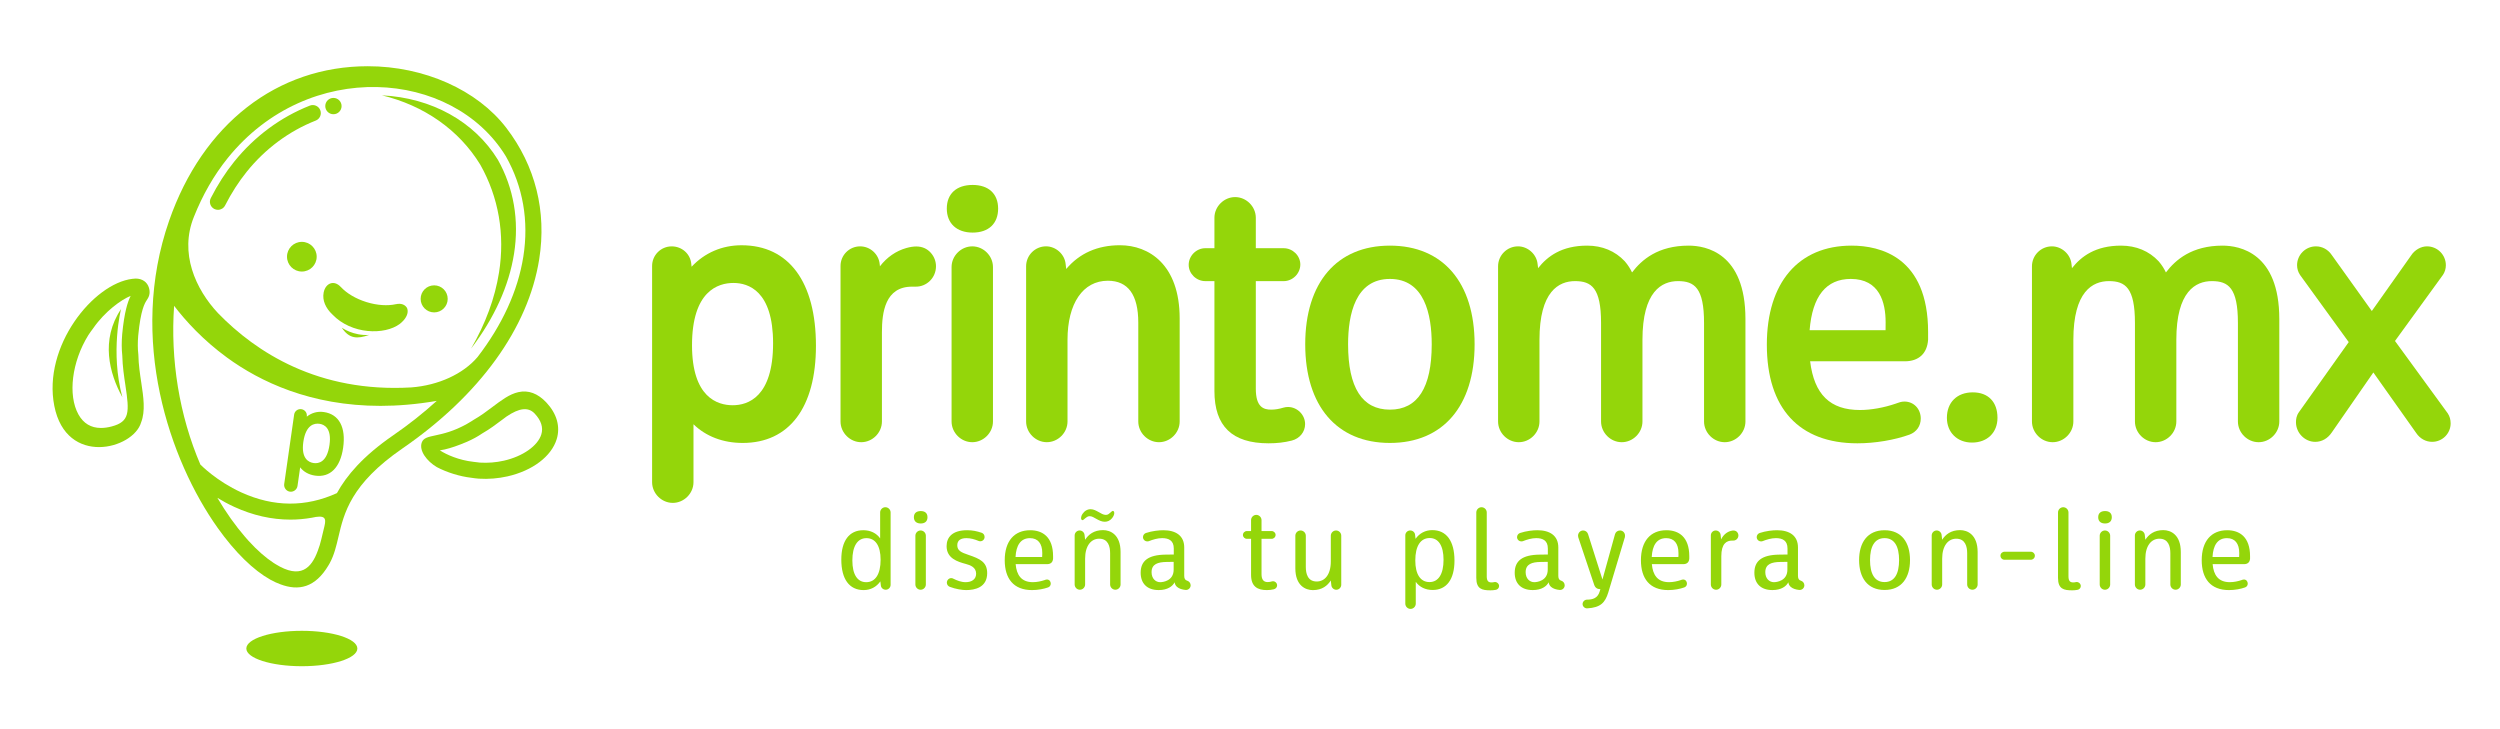 <?xml version="1.0" encoding="utf-8"?>
<!-- Generator: Adobe Illustrator 21.0.0, SVG Export Plug-In . SVG Version: 6.00 Build 0)  -->
<svg version="1.1" id="Layer_1" xmlns="http://www.w3.org/2000/svg" xmlns:xlink="http://www.w3.org/1999/xlink" x="0px" y="0px"
	 width="175px" height="51px" viewBox="0 0 175 51" enable-background="new 0 0 175 51" xml:space="preserve">
<g>
	<path fill="#94D60A" d="M51.909,17.168c-1.367,0-2.586,0.529-3.497,1.504l-0.024-0.211
		c-0.066-0.693-0.655-1.215-1.37-1.215c-0.756,0-1.371,0.615-1.371,1.371v15.136
		c0,0.785,0.663,1.449,1.448,1.449c0.785,0,1.449-0.663,1.449-1.449v-4.055
		c0.872,0.849,2.067,1.308,3.442,1.308c3.26,0,5.13-2.48,5.13-6.803
		C57.116,19.732,55.218,17.168,51.909,17.168z M51.291,28.367
		c-1.065,0-2.85-0.545-2.85-4.196c0-3.797,1.818-4.364,2.902-4.364
		c1.036,0,2.773,0.548,2.773,4.22C54.116,27.803,52.346,28.367,51.291,28.367z"/>
	<path fill="#94D60A" d="M64.138,17.253c-0.201,0-0.426,0.034-0.687,0.106
		c-0.73,0.205-1.369,0.65-1.856,1.282l-0.016-0.155
		c-0.066-0.696-0.668-1.241-1.37-1.241c-0.756,0-1.372,0.615-1.372,1.371v10.889
		c0,0.786,0.664,1.449,1.449,1.449c0.785,0,1.449-0.663,1.449-1.449V23.251
		c0-1.367,0.218-3.185,2.104-3.185h0.226c0.796,0.026,1.454-0.621,1.454-1.423
		c0-0.348-0.123-0.672-0.355-0.938C64.901,17.405,64.556,17.253,64.138,17.253z"/>
	<path fill="#94D60A" d="M68.085,12.946c-1.133,0-1.809,0.618-1.809,1.655
		c0,1.037,0.693,1.68,1.809,1.68c1.117,0,1.784-0.628,1.784-1.68
		C69.868,13.565,69.202,12.946,68.085,12.946z"/>
	<path fill="#94D60A" d="M68.059,17.245c-0.785,0-1.449,0.663-1.449,1.449v10.811
		c0,0.786,0.663,1.449,1.449,1.449c0.785,0,1.449-0.663,1.449-1.449v-10.811
		C69.508,17.909,68.844,17.245,68.059,17.245z"/>
	<path fill="#94D60A" d="M81.128,30.954c0.785,0,1.449-0.663,1.449-1.449v-7.208
		c0-3.782-2.158-5.13-4.178-5.13c-1.568,0-2.831,0.558-3.763,1.662l-0.041-0.344
		c-0.065-0.684-0.68-1.241-1.37-1.241c-0.77,0-1.397,0.627-1.397,1.397v10.863
		c0,0.786,0.663,1.449,1.449,1.449c0.785,0,1.449-0.663,1.449-1.449v-5.715
		c0-2.552,1.082-4.137,2.825-4.137c1.413,0,2.129,0.985,2.129,2.928v6.924
		C79.68,30.291,80.343,30.954,81.128,30.954z"/>
	<path fill="#94D60A" d="M91.357,29.686c0-0.649-0.549-1.197-1.199-1.197
		c-0.103,0-0.205,0.014-0.31,0.044c-0.31,0.095-0.593,0.142-0.867,0.142
		c-0.531,0-1.074-0.173-1.074-1.46v-7.535h1.95c0.632,0,1.166-0.534,1.166-1.165
		c0-0.618-0.534-1.14-1.166-1.14h-1.95V15.245c0-0.785-0.663-1.449-1.448-1.449
		c-0.785,0-1.449,0.663-1.449,1.449v2.129h-0.636c-0.632,0-1.165,0.534-1.165,1.165
		c0,0.618,0.533,1.14,1.165,1.14h0.636v7.69c0,2.465,1.24,3.663,3.791,3.663
		c0.586,0,1.1-0.06,1.615-0.189C90.979,30.702,91.357,30.237,91.357,29.686z"/>
	<path fill="#94D60A" d="M97.294,17.194c-3.712,0-5.928,2.582-5.928,6.906
		c0,4.324,2.216,6.906,5.928,6.906c3.712,0,5.928-2.582,5.928-6.906
		C103.222,19.776,101.006,17.194,97.294,17.194z M97.294,28.675
		c-1.943,0-2.928-1.539-2.928-4.575c0-2.087,0.508-4.575,2.928-4.575
		c2.419,0,2.927,2.488,2.927,4.575C100.221,27.136,99.237,28.675,97.294,28.675z"/>
	<path fill="#94D60A" d="M118.207,17.194c-2.153,0-3.288,0.99-3.964,1.876
		c-0.116-0.245-0.278-0.514-0.509-0.78c-0.668-0.717-1.578-1.096-2.632-1.096
		c-1.782,0-2.784,0.749-3.435,1.577l-0.035-0.285
		c-0.065-0.684-0.68-1.241-1.37-1.241c-0.77,0-1.397,0.627-1.397,1.397v10.863
		c0,0.786,0.663,1.449,1.449,1.449c0.785,0,1.449-0.663,1.449-1.449v-5.715
		c0-3.398,1.354-4.112,2.49-4.112c1.153,0,1.821,0.479,1.821,2.928v6.899
		c0,0.786,0.663,1.449,1.449,1.449c0.785,0,1.449-0.663,1.449-1.449v-5.715
		c0-3.398,1.354-4.112,2.49-4.112c1.153,0,1.821,0.479,1.821,2.928v6.899
		c0,0.786,0.663,1.449,1.449,1.449c0.785,0,1.449-0.663,1.449-1.449v-7.182
		C122.178,17.694,119.401,17.194,118.207,17.194z"/>
	<path fill="#94D60A" d="M129.607,17.194c-3.712,0-5.928,2.591-5.928,6.932
		c0,4.453,2.252,6.906,6.34,6.906c1.23,0,2.594-0.228,3.656-0.611
		c0.487-0.188,0.778-0.606,0.778-1.121c0-0.679-0.49-1.191-1.14-1.191
		c-0.214,0-0.382,0.062-0.517,0.112c-0.03,0.011-0.06,0.022-0.093,0.033
		c-0.825,0.284-1.738,0.447-2.506,0.447c-2.089,0-3.203-1.086-3.488-3.41h6.629
		c0.974,0,1.568-0.55,1.628-1.508c0.001-0.006,0.001-0.012,0.001-0.018V23.251
		C134.969,17.981,131.61,17.194,129.607,17.194z M131.99,23.115h-5.317
		c0.189-2.382,1.158-3.59,2.883-3.59c2.015,0,2.438,1.648,2.438,3.031
		C131.994,22.768,131.994,22.963,131.99,23.115z"/>
	<path fill="#94D60A" d="M138.092,27.465c-1.099,0-1.809,0.7-1.809,1.783
		c0,1.02,0.723,1.732,1.757,1.732c1.067,0,1.783-0.696,1.783-1.732
		C139.823,28.132,139.176,27.465,138.092,27.465z"/>
	<path fill="#94D60A" d="M155.578,17.194c-2.152,0-3.287,0.99-3.964,1.876
		c-0.115-0.245-0.278-0.514-0.509-0.78c-0.668-0.717-1.578-1.096-2.632-1.096
		c-1.782,0-2.784,0.749-3.435,1.577l-0.034-0.285
		c-0.065-0.684-0.68-1.241-1.37-1.241c-0.771,0-1.397,0.627-1.397,1.397v10.863
		c0,0.786,0.664,1.449,1.449,1.449c0.785,0,1.449-0.663,1.449-1.449v-5.715
		c0-3.398,1.354-4.112,2.49-4.112c1.153,0,1.821,0.479,1.821,2.928v6.899
		c0,0.786,0.663,1.449,1.448,1.449c0.785,0,1.449-0.663,1.449-1.449v-5.715
		c0-3.398,1.354-4.112,2.49-4.112c1.153,0,1.821,0.479,1.821,2.928v6.899
		c0,0.786,0.663,1.449,1.449,1.449c0.785,0,1.448-0.663,1.448-1.449v-7.182
		C159.549,17.694,156.772,17.194,155.578,17.194z"/>
	<path fill="#94D60A" d="M171.342,28.933c-0.003-0.004-0.005-0.007-0.007-0.01
		l-3.686-5.055l3.358-4.627c0.133-0.199,0.203-0.433,0.203-0.676
		c0-0.728-0.592-1.32-1.32-1.32c-0.427,0-0.865,0.252-1.116,0.643l-2.747,3.883
		l-2.795-3.908c-0.262-0.393-0.669-0.618-1.117-0.618
		c-0.728,0-1.32,0.592-1.32,1.32c0,0.243,0.07,0.477,0.21,0.685l3.405,4.697
		l-3.483,4.901c-0.185,0.259-0.209,0.515-0.209,0.709
		c0,0.744,0.616,1.372,1.346,1.372c0.466,0,0.88-0.238,1.166-0.666l2.904-4.19
		l3,4.237c0.262,0.393,0.669,0.618,1.117,0.618
		c0.714,0,1.294-0.58,1.294-1.294C171.545,29.371,171.477,29.136,171.342,28.933z"/>
	<path fill="#94D60A" d="M61.976,35.505c-0.203,0-0.366,0.171-0.366,0.366v1.814
		c-0.261-0.366-0.676-0.57-1.18-0.57c-0.985,0-1.538,0.741-1.538,2.059
		c0,1.367,0.562,2.132,1.562,2.132c0.488,0,0.895-0.22,1.172-0.61l0.033,0.284
		c0.016,0.171,0.163,0.301,0.342,0.301c0.187,0,0.342-0.155,0.342-0.342v-5.069
		C62.342,35.676,62.179,35.505,61.976,35.505z M60.633,40.753
		c-0.618,0-0.968-0.545-0.968-1.521c0-1.001,0.358-1.562,0.984-1.562
		c0.635,0,0.993,0.545,0.993,1.513C61.642,40.192,61.276,40.753,60.633,40.753z"/>
	<path fill="#94D60A" d="M64.443,37.133c-0.203,0-0.366,0.171-0.366,0.366v3.417
		c0,0.196,0.163,0.366,0.366,0.366s0.366-0.171,0.366-0.366v-3.417
		C64.81,37.303,64.647,37.133,64.443,37.133z"/>
	<path fill="#94D60A" d="M64.452,35.774c-0.269,0-0.48,0.122-0.48,0.431
		c0,0.309,0.212,0.439,0.48,0.439c0.268,0,0.472-0.13,0.472-0.439
		C64.924,35.896,64.72,35.774,64.452,35.774z"/>
	<path fill="#94D60A" d="M67.79,38.841c-0.513-0.171-0.781-0.301-0.781-0.675
		c0-0.366,0.276-0.496,0.643-0.496c0.301,0,0.594,0.089,0.846,0.195
		c0.033,0.016,0.081,0.024,0.122,0.024c0.171,0,0.301-0.138,0.301-0.301
		c0-0.138-0.082-0.252-0.203-0.293c-0.342-0.114-0.643-0.179-1.017-0.179
		c-1.033,0-1.44,0.488-1.44,1.115c0,0.854,0.765,1.09,1.343,1.245
		c0.309,0.082,0.724,0.228,0.724,0.684c0,0.39-0.309,0.593-0.732,0.593
		c-0.317,0-0.618-0.121-0.862-0.244c-0.041-0.025-0.09-0.041-0.146-0.041
		c-0.171,0-0.309,0.146-0.309,0.317c0,0.138,0.081,0.244,0.203,0.293
		c0.423,0.163,0.887,0.228,1.147,0.228c0.594,0,1.473-0.171,1.473-1.188
		C69.1,39.338,68.587,39.11,67.79,38.841z"/>
	<path fill="#94D60A" d="M72.113,37.116c-1.107,0-1.782,0.757-1.782,2.099
		c0,1.286,0.618,2.091,1.912,2.091c0.415,0,0.83-0.082,1.123-0.187
		c0.106-0.04,0.187-0.13,0.187-0.269c0-0.154-0.106-0.285-0.269-0.285
		c-0.065,0-0.114,0.024-0.163,0.041c-0.236,0.081-0.537,0.146-0.822,0.146
		c-0.814,0-1.139-0.513-1.204-1.261h2.197c0.252,0,0.407-0.13,0.423-0.391v-0.163
		C73.716,37.588,72.984,37.116,72.113,37.116z M72.951,38.988h-1.863
		c0.041-0.814,0.358-1.318,1.009-1.318c0.553,0,0.863,0.366,0.863,1.05
		C72.959,38.841,72.959,38.939,72.951,38.988z"/>
	<path fill="#94D60A" d="M77.212,37.108c-0.643,0-1.025,0.317-1.253,0.675l-0.041-0.342
		c-0.016-0.171-0.171-0.309-0.342-0.309c-0.195,0-0.35,0.163-0.35,0.35v3.433
		c0,0.196,0.163,0.366,0.366,0.366c0.204,0,0.366-0.171,0.366-0.366v-1.806
		c0-0.927,0.431-1.4,0.985-1.4c0.635,0,0.765,0.553,0.765,1.017v2.189
		c0,0.196,0.163,0.366,0.366,0.366c0.203,0,0.366-0.171,0.366-0.366V38.638
		C78.44,37.426,77.733,37.108,77.212,37.108z"/>
	<path fill="#94D60A" d="M76.089,36.189c0.049-0.033,0.114-0.057,0.187-0.057
		c0.163,0,0.317,0.106,0.48,0.195c0.179,0.098,0.358,0.196,0.578,0.196
		c0.195,0,0.366-0.081,0.505-0.244c0.211-0.261,0.179-0.464,0.098-0.505
		c-0.089-0.049-0.147,0.081-0.35,0.22c-0.049,0.033-0.114,0.048-0.187,0.048
		c-0.171,0-0.342-0.113-0.488-0.195c-0.179-0.098-0.358-0.203-0.569-0.203
		c-0.22,0-0.423,0.113-0.57,0.333c-0.138,0.22-0.114,0.383-0.033,0.423
		C75.828,36.449,75.885,36.319,76.089,36.189z"/>
	<path fill="#94D60A" d="M83.1,40.647c-0.114-0.033-0.204-0.114-0.204-0.325v-2.002
		c0-0.814-0.578-1.204-1.464-1.204c-0.301,0-0.781,0.049-1.221,0.195
		c-0.114,0.041-0.203,0.155-0.203,0.285c0,0.171,0.138,0.301,0.301,0.301
		c0.041,0,0.081,0,0.114-0.017c0.268-0.106,0.602-0.211,0.927-0.211
		c0.464,0,0.814,0.171,0.814,0.724v0.423l-0.577,0.008
		c-1.229,0.016-1.741,0.447-1.741,1.269c0,0.74,0.44,1.212,1.261,1.212
		c0.627,0,0.977-0.269,1.115-0.545c0.016,0.106,0.057,0.219,0.163,0.317
		c0.155,0.138,0.374,0.195,0.594,0.219c0.195,0.024,0.366-0.13,0.366-0.326
		C83.344,40.818,83.238,40.688,83.1,40.647z M82.156,39.875
		c0,0.789-0.749,0.878-0.944,0.878c-0.317,0-0.602-0.252-0.602-0.7
		c0-0.578,0.456-0.708,1.05-0.716l0.496-0.008V39.875z"/>
	<path fill="#94D60A" d="M89.039,40.697c-0.106,0.032-0.203,0.048-0.301,0.048
		c-0.277,0-0.431-0.163-0.431-0.553v-2.474h0.708c0.146,0,0.277-0.122,0.277-0.277
		c0-0.146-0.13-0.268-0.277-0.268h-0.708v-0.765c0-0.195-0.163-0.367-0.366-0.367
		c-0.204,0-0.366,0.171-0.366,0.367v0.765h-0.293
		c-0.146,0-0.277,0.122-0.277,0.276c0,0.146,0.13,0.269,0.277,0.269h0.293v2.522
		c0,0.839,0.472,1.066,1.107,1.066c0.171,0,0.326-0.017,0.488-0.057
		c0.13-0.033,0.228-0.138,0.228-0.277C89.398,40.786,89.21,40.647,89.039,40.697z
		"/>
	<path fill="#94D60A" d="M93.523,37.133c-0.203,0-0.366,0.171-0.366,0.366v1.806
		c0,0.927-0.431,1.4-0.985,1.4c-0.635,0-0.765-0.553-0.765-1.017v-2.189
		c0-0.195-0.163-0.366-0.367-0.366c-0.203,0-0.366,0.171-0.366,0.366v2.279
		c0,1.212,0.708,1.53,1.229,1.53c0.643,0,1.025-0.317,1.253-0.675l0.04,0.341
		c0.017,0.171,0.171,0.309,0.342,0.309c0.195,0,0.35-0.163,0.35-0.35v-3.434
		C93.889,37.303,93.726,37.133,93.523,37.133z"/>
	<path fill="#94D60A" d="M100.26,37.108c-0.488,0-0.895,0.22-1.171,0.61l-0.033-0.285
		c-0.016-0.171-0.163-0.301-0.342-0.301c-0.187,0-0.342,0.154-0.342,0.341v4.785
		c0,0.195,0.163,0.366,0.366,0.366s0.366-0.171,0.366-0.366v-1.53
		c0.26,0.366,0.675,0.57,1.18,0.57c0.977,0,1.53-0.741,1.53-2.058
		C101.814,37.873,101.253,37.108,100.26,37.108z M100.064,40.745
		c-0.634,0-0.993-0.545-0.993-1.513c0-1.009,0.366-1.57,1.009-1.57
		c0.618,0,0.968,0.545,0.968,1.522C101.049,40.184,100.691,40.745,100.064,40.745z"/>
	<path fill="#94D60A" d="M104.602,40.745c-0.065,0.017-0.13,0.025-0.196,0.025
		c-0.211,0-0.333-0.09-0.333-0.423v-4.475c0-0.195-0.163-0.366-0.366-0.366
		c-0.203,0-0.366,0.171-0.366,0.366v4.581c0,0.789,0.415,0.87,0.993,0.87
		c0.114,0,0.236-0.008,0.367-0.033c0.13-0.016,0.236-0.13,0.236-0.268
		C104.935,40.851,104.764,40.713,104.602,40.745z"/>
	<path fill="#94D60A" d="M109.285,40.647c-0.114-0.033-0.203-0.114-0.203-0.325v-2.002
		c0-0.814-0.578-1.204-1.465-1.204c-0.301,0-0.781,0.049-1.22,0.195
		c-0.114,0.041-0.204,0.155-0.204,0.285c0,0.171,0.138,0.301,0.301,0.301
		c0.041,0,0.081,0,0.114-0.017c0.269-0.106,0.602-0.211,0.927-0.211
		c0.464,0,0.814,0.171,0.814,0.724v0.423l-0.578,0.008
		c-1.229,0.016-1.741,0.447-1.741,1.269c0,0.74,0.44,1.212,1.261,1.212
		c0.626,0,0.976-0.269,1.115-0.545c0.016,0.106,0.057,0.219,0.163,0.317
		c0.155,0.138,0.374,0.195,0.594,0.219c0.196,0.024,0.366-0.13,0.366-0.326
		C109.529,40.818,109.423,40.688,109.285,40.647z M108.341,39.875
		c0,0.789-0.749,0.878-0.944,0.878c-0.317,0-0.602-0.252-0.602-0.7
		c0-0.578,0.456-0.708,1.05-0.716l0.497-0.008V39.875z"/>
	<path fill="#94D60A" d="M113.401,37.133c-0.171,0-0.309,0.113-0.35,0.26l-0.879,3.173
		l-1.009-3.181c-0.049-0.146-0.179-0.252-0.342-0.252
		c-0.196,0-0.358,0.163-0.358,0.366c0,0.041,0.008,0.081,0.016,0.114l1.107,3.303
		c0.073,0.228,0.22,0.326,0.44,0.326l-0.049,0.163
		c-0.138,0.472-0.496,0.57-0.887,0.57c-0.163,0-0.309,0.138-0.309,0.309
		c0,0.171,0.155,0.309,0.326,0.301c0.935-0.057,1.253-0.399,1.473-1.115
		l1.163-3.873c0.008-0.033,0.008-0.073,0.008-0.106
		C113.751,37.295,113.596,37.133,113.401,37.133z"/>
	<path fill="#94D60A" d="M116.647,37.116c-1.106,0-1.782,0.757-1.782,2.099
		c0,1.286,0.618,2.091,1.912,2.091c0.415,0,0.83-0.082,1.123-0.187
		c0.106-0.04,0.187-0.13,0.187-0.269c0-0.154-0.106-0.285-0.268-0.285
		c-0.065,0-0.114,0.024-0.163,0.041c-0.236,0.081-0.537,0.146-0.822,0.146
		c-0.814,0-1.139-0.513-1.204-1.261h2.197c0.252,0,0.407-0.13,0.423-0.391v-0.163
		C118.25,37.588,117.518,37.116,116.647,37.116z M117.485,38.988h-1.863
		c0.04-0.814,0.358-1.318,1.009-1.318c0.553,0,0.862,0.366,0.862,1.05
		C117.494,38.841,117.494,38.939,117.485,38.988z"/>
	<path fill="#94D60A" d="M121.152,37.165c-0.26,0.073-0.513,0.261-0.675,0.594l-0.033-0.317
		c-0.016-0.171-0.163-0.309-0.342-0.309c-0.187,0-0.342,0.154-0.342,0.341v3.442
		c0,0.196,0.163,0.366,0.366,0.366c0.203,0,0.366-0.171,0.366-0.366v-1.977
		c0-0.887,0.366-1.098,0.757-1.098h0.073c0.196,0.008,0.366-0.155,0.366-0.358
		c0-0.09-0.033-0.171-0.089-0.236C121.486,37.116,121.331,37.116,121.152,37.165z"/>
	<path fill="#94D60A" d="M126.061,40.647c-0.114-0.033-0.203-0.114-0.203-0.325v-2.002
		c0-0.814-0.578-1.204-1.465-1.204c-0.301,0-0.781,0.049-1.221,0.195
		c-0.114,0.041-0.203,0.155-0.203,0.285c0,0.171,0.138,0.301,0.301,0.301
		c0.041,0,0.082,0,0.114-0.017c0.268-0.106,0.602-0.211,0.927-0.211
		c0.464,0,0.814,0.171,0.814,0.724v0.423l-0.578,0.008
		c-1.228,0.016-1.741,0.447-1.741,1.269c0,0.74,0.439,1.212,1.261,1.212
		c0.627,0,0.977-0.269,1.115-0.545c0.017,0.106,0.057,0.219,0.163,0.317
		c0.154,0.138,0.374,0.195,0.594,0.219c0.195,0.024,0.367-0.13,0.367-0.326
		C126.305,40.818,126.199,40.688,126.061,40.647z M125.117,39.875
		c0,0.789-0.748,0.878-0.944,0.878c-0.317,0-0.602-0.252-0.602-0.7
		c0-0.578,0.455-0.708,1.05-0.716l0.496-0.008V39.875z"/>
	<path fill="#94D60A" d="M131.919,37.116c-1.196,0-1.782,0.862-1.782,2.091
		c0,1.228,0.586,2.091,1.782,2.091c1.196,0,1.782-0.863,1.782-2.091
		C133.701,37.979,133.116,37.116,131.919,37.116z M131.919,40.745
		c-0.699,0-1.017-0.586-1.017-1.538c0-0.944,0.318-1.538,1.017-1.538
		c0.7,0,1.017,0.594,1.017,1.538C132.936,40.16,132.619,40.745,131.919,40.745z"/>
	<path fill="#94D60A" d="M137.204,37.108c-0.643,0-1.025,0.317-1.253,0.675l-0.04-0.342
		c-0.016-0.171-0.171-0.309-0.342-0.309c-0.195,0-0.35,0.163-0.35,0.35v3.433
		c0,0.196,0.163,0.366,0.367,0.366c0.203,0,0.366-0.171,0.366-0.366v-1.806
		c0-0.927,0.432-1.4,0.985-1.4c0.635,0,0.765,0.553,0.765,1.017v2.189
		c0,0.196,0.163,0.366,0.366,0.366c0.203,0,0.366-0.171,0.366-0.366V38.638
		C138.432,37.426,137.724,37.108,137.204,37.108z"/>
	<path fill="#94D60A" d="M142.156,38.621h-1.839c-0.155,0-0.285,0.122-0.285,0.277
		c0,0.163,0.13,0.285,0.285,0.285h1.839c0.154,0,0.285-0.122,0.285-0.285
		C142.44,38.743,142.31,38.621,142.156,38.621z"/>
	<path fill="#94D60A" d="M145.322,40.745c-0.065,0.017-0.13,0.025-0.195,0.025
		c-0.211,0-0.334-0.09-0.334-0.423v-4.475c0-0.195-0.163-0.366-0.366-0.366
		c-0.204,0-0.366,0.171-0.366,0.366v4.581c0,0.789,0.415,0.87,0.993,0.87
		c0.114,0,0.236-0.008,0.366-0.033c0.13-0.016,0.236-0.13,0.236-0.268
		C145.656,40.851,145.485,40.713,145.322,40.745z"/>
	<path fill="#94D60A" d="M147.354,35.774c-0.269,0-0.48,0.122-0.48,0.431
		c0,0.309,0.211,0.439,0.48,0.439c0.269,0,0.472-0.13,0.472-0.439
		C147.826,35.896,147.622,35.774,147.354,35.774z"/>
	<path fill="#94D60A" d="M147.346,37.133c-0.203,0-0.366,0.171-0.366,0.366v3.417
		c0,0.196,0.163,0.366,0.366,0.366c0.204,0,0.366-0.171,0.366-0.366v-3.417
		C147.712,37.303,147.549,37.133,147.346,37.133z"/>
	<path fill="#94D60A" d="M151.428,37.108c-0.643,0-1.025,0.317-1.253,0.675l-0.041-0.342
		c-0.016-0.171-0.171-0.309-0.342-0.309c-0.195,0-0.35,0.163-0.35,0.35v3.433
		c0,0.196,0.163,0.366,0.366,0.366s0.366-0.171,0.366-0.366v-1.806
		c0-0.927,0.431-1.4,0.985-1.4c0.635,0,0.765,0.553,0.765,1.017v2.189
		c0,0.196,0.163,0.366,0.366,0.366c0.203,0,0.366-0.171,0.366-0.366V38.638
		C152.657,37.426,151.949,37.108,151.428,37.108z"/>
	<path fill="#94D60A" d="M155.902,37.116c-1.107,0-1.782,0.757-1.782,2.099
		c0,1.286,0.618,2.091,1.912,2.091c0.415,0,0.83-0.082,1.123-0.187
		c0.106-0.04,0.187-0.13,0.187-0.269c0-0.154-0.106-0.285-0.269-0.285
		c-0.065,0-0.114,0.024-0.163,0.041c-0.236,0.081-0.537,0.146-0.822,0.146
		c-0.814,0-1.139-0.513-1.204-1.261h2.197c0.252,0,0.407-0.13,0.423-0.391v-0.163
		C157.505,37.588,156.772,37.116,155.902,37.116z M156.74,38.988h-1.863
		c0.04-0.814,0.358-1.318,1.009-1.318c0.553,0,0.862,0.366,0.862,1.05
		C156.748,38.841,156.748,38.939,156.74,38.988z"/>
	<path fill="#94D60A" d="M15.757,14.381c0.44-0.865,0.951-1.661,1.518-2.364
		c1.297-1.608,2.965-2.845,4.825-3.576c0.29-0.114,0.432-0.441,0.318-0.73
		c-0.114-0.289-0.441-0.432-0.73-0.318c-2.041,0.803-3.87,2.157-5.289,3.917
		c-0.616,0.764-1.169,1.625-1.645,2.56c-0.141,0.277-0.031,0.616,0.246,0.757
		c0.082,0.042,0.169,0.061,0.255,0.061C15.46,14.689,15.657,14.576,15.757,14.381
		z"/>
	<circle fill="#94D60A" cx="23.34" cy="7.425" r="0.571"/>
	<path fill="#94D60A" d="M33.621,11.53c1.282,2.27,1.734,4.875,1.311,7.54
		c-0.286,1.804-0.95,3.597-1.957,5.331c1.618-2.126,2.649-4.377,3.008-6.641
		c0.37-2.329-0.023-4.605-1.135-6.582c-1.643-2.678-4.645-4.334-8.113-4.504
		C29.662,7.377,32.127,9.084,33.621,11.53z"/>
	<path fill="#94D60A" d="M8.473,21.634c-1.445,2.158-0.826,4.503,0.094,6.174
		C7.704,24.636,8.473,21.634,8.473,21.634z"/>
	<path fill="#94D60A" d="M9.495,19.499c-0.071,0-0.145,0.007-0.222,0.019
		c-2.742,0.322-6.294,4.733-5.472,8.894c0.844,4.271,5.537,3.037,6.078,1.154
		c0.31-0.791,0.161-1.784,0.014-2.758c-0.095-0.628-0.193-1.278-0.207-1.961
		L9.682,24.795c-0.045-0.396-0.047-0.823-0.007-1.298
		c0.174-1.837,0.464-2.28,0.603-2.493c0.11-0.168,0.276-0.421,0.152-0.848
		C10.311,19.745,9.961,19.499,9.495,19.499z M8.56,24.896
		c0.018,0.746,0.125,1.454,0.219,2.079c0.283,1.874,0.315,2.54-0.962,2.877
		c-0.265,0.07-0.517,0.105-0.749,0.105h-0c-0.698,0-1.228-0.318-1.577-0.945
		c-0.754-1.358-0.463-3.691,0.691-5.55c0.102-0.156,0.211-0.31,0.333-0.47
		l0.013-0.019c0.83-1.191,1.972-2.004,2.617-2.261
		c-0.2,0.398-0.444,1.123-0.592,2.685C8.508,23.943,8.51,24.433,8.56,24.896z"/>
	<circle fill="#94D60A" cx="21.129" cy="17.969" r="1.039"/>
	<circle fill="#94D60A" cx="30.392" cy="20.921" r="0.947"/>
	<path fill="#94D60A" d="M36.281,27.451c-0.618,0.14-1.166,0.553-1.802,1.031
		c-0.407,0.307-0.829,0.624-1.303,0.893l-0.044,0.027
		c-0.024,0.017-0.051,0.033-0.076,0.05l0.001,0.001
		c-0.013,0.008-0.025,0.016-0.038,0.023c-0.106,0.069-0.218,0.136-0.336,0.2
		c-1.859,1.042-2.922,0.651-3.158,1.295c-0.211,0.576,0.362,1.319,1.052,1.726
		c0.714,0.377,1.615,0.654,2.408,0.746c0.183,0.029,0.355,0.049,0.527,0.063
		l0.012,0.001c0.671,0.041,1.342-0.013,1.995-0.16c0,0,0,0,0.001,0
		c1.757-0.398,3.078-1.397,3.449-2.607c0.267-0.872,0.011-1.782-0.721-2.562
		C37.647,27.536,36.985,27.291,36.281,27.451z M37.892,30.409
		c-0.245,0.8-1.298,1.539-2.621,1.839c-0,0-0.001,0-0.001,0
		c-0.547,0.124-1.109,0.169-1.672,0.135c-0.146-0.012-0.294-0.03-0.453-0.055
		l-0.023-0.003c-0.99-0.112-1.852-0.489-2.333-0.801
		c0.1-0.014,0.213-0.034,0.34-0.063c0.424-0.096,0.928-0.269,1.547-0.531
		c0.41-0.179,0.762-0.372,1.077-0.588c0.528-0.302,0.992-0.651,1.402-0.96
		c0.104-0.078,0.204-0.154,0.303-0.226c0.888-0.601,1.521-0.68,1.968-0.208
		C37.884,29.434,38.04,29.926,37.892,30.409z"/>
	<path fill="#94D60A" d="M23.925,22.938c0.519,0.787,1.088,0.797,1.914,0.507
		C24.732,23.52,23.925,22.938,23.925,22.938z"/>
	<path fill="#94D60A" d="M37.744,18.149c0.532-3.354-0.263-6.533-2.299-9.193
		c-2.039-2.664-5.755-4.32-9.698-4.32c-6.353,0-11.553,4.045-13.91,10.821
		c-2.881,8.282,0.031,16.756,3.401,21.496c1.216,1.71,2.507,2.966,3.686,3.623
		h-0c0.007,0.003,0.013,0.007,0.019,0.01
		c0.228,0.126,0.451,0.23,0.669,0.309c1.291,0.49,2.452,0.248,3.386-1.329
		c0.027-0.045,0.053-0.09,0.078-0.136c0.001-0.003,0.003-0.005,0.005-0.008
		c0,0-0,0-0,0c0.313-0.573,0.46-1.2,0.611-1.846
		c0.385-1.646,0.863-3.695,4.471-6.178C33.577,27.672,36.979,22.967,37.744,18.149z
		 M13.579,15.165c0.599-1.501,1.384-2.889,2.362-4.101
		c5.629-6.98,15.734-6.237,19.473-0.117c1.195,2.116,1.616,4.517,1.218,7.026
		c-0.381,2.401-1.482,4.78-3.201,7.017c-1.012,1.195-2.752,1.985-4.638,2.129
		c-6.506,0.38-10.868-2.457-13.53-5.197
		C13.685,20.242,12.54,17.708,13.579,15.165z M22.715,36.818
		c-0.043,0.172-0.083,0.342-0.121,0.503c-0.033,0.142-0.065,0.278-0.097,0.409
		c-0,0.001-0,0.001-0,0.001c-0.074,0.301-0.151,0.572-0.25,0.82
		c-0.451,1.228-1.214,2.015-2.954,0.94c-0.014-0.009-0.029-0.019-0.044-0.028
		c-0.038-0.024-0.076-0.047-0.116-0.073c0-0,0-0.001,0-0.001
		c-0.518-0.34-1.107-0.841-1.743-1.541c-0.081-0.09-0.161-0.181-0.241-0.274
		c-0.322-0.373-0.654-0.795-0.994-1.273c-0.32-0.449-0.634-0.937-0.939-1.453
		c0.353,0.217,0.747,0.433,1.18,0.632c1.296,0.595,2.617,0.893,3.929,0.893
		c0.496,0,0.991-0.043,1.483-0.129l-0.001,0.001
		c0.929-0.213,1.044,0.001,0.907,0.574C22.715,36.818,22.715,36.818,22.715,36.818z
		 M27.524,30.471c-2.128,1.465-3.27,2.828-3.939,4.047
		c-2.18,0.994-4.429,0.981-6.685-0.046c-1.748-0.795-2.848-1.929-2.859-1.941
		l-0.007,0.007c-1.487-3.455-2.114-7.38-1.846-11.13
		c0.801,1.049,2.015,2.389,3.704,3.622c2.304,1.682,5.845,3.381,10.744,3.381
		c1.226,0,2.539-0.11,3.936-0.349C29.648,28.901,28.633,29.708,27.524,30.471z"/>
	<path fill="#94D60A" d="M23.27,22.016c1.331,1.4,3.66,1.452,4.719,0.655
		c0.097-0.076,0.182-0.157,0.256-0.239c0.013-0.016,0.028-0.031,0.041-0.047
		c0.222-0.271,0.312-0.562,0.209-0.818c-0.126-0.231-0.397-0.361-0.787-0.272
		l0-0.001c-0.567,0.126-1.304,0.087-2.063-0.15
		c-0.759-0.237-1.387-0.623-1.782-1.05l-0.001,0.001
		c-0.491-0.537-1.073-0.255-1.2,0.357l-0.001-0.001
		c-0.002,0.008-0.003,0.016-0.004,0.023c-0.001,0.006-0.002,0.013-0.003,0.019
		c-0.101,0.528,0.142,1.079,0.616,1.523
		C23.27,22.016,23.27,22.016,23.27,22.016z"/>
	<path fill="#94D60A" d="M22.67,28.843c-0.44-0.063-0.856,0.051-1.193,0.322l0.002-0.069
		c0.011-0.226-0.155-0.421-0.385-0.454c-0.243-0.035-0.469,0.135-0.504,0.378
		l-0.696,4.865c-0.036,0.253,0.147,0.496,0.399,0.532
		c0.252,0.036,0.496-0.147,0.532-0.399l0.187-1.304
		c0.241,0.313,0.605,0.516,1.046,0.579c1.048,0.15,1.763-0.561,1.962-1.951
		C24.225,29.906,23.733,28.995,22.67,28.843z M23.064,31.149
		c-0.174,1.214-0.768,1.314-1.108,1.265c-0.342-0.048-0.891-0.306-0.723-1.479
		c0.175-1.221,0.785-1.319,1.133-1.269C22.699,29.713,23.232,29.969,23.064,31.149z
		"/>
	<ellipse fill="#94D60A" cx="21.129" cy="45.396" rx="3.886" ry="1.239"/>
</g>
<g>
</g>
<g>
</g>
<g>
</g>
<g>
</g>
<g>
</g>
</svg>
